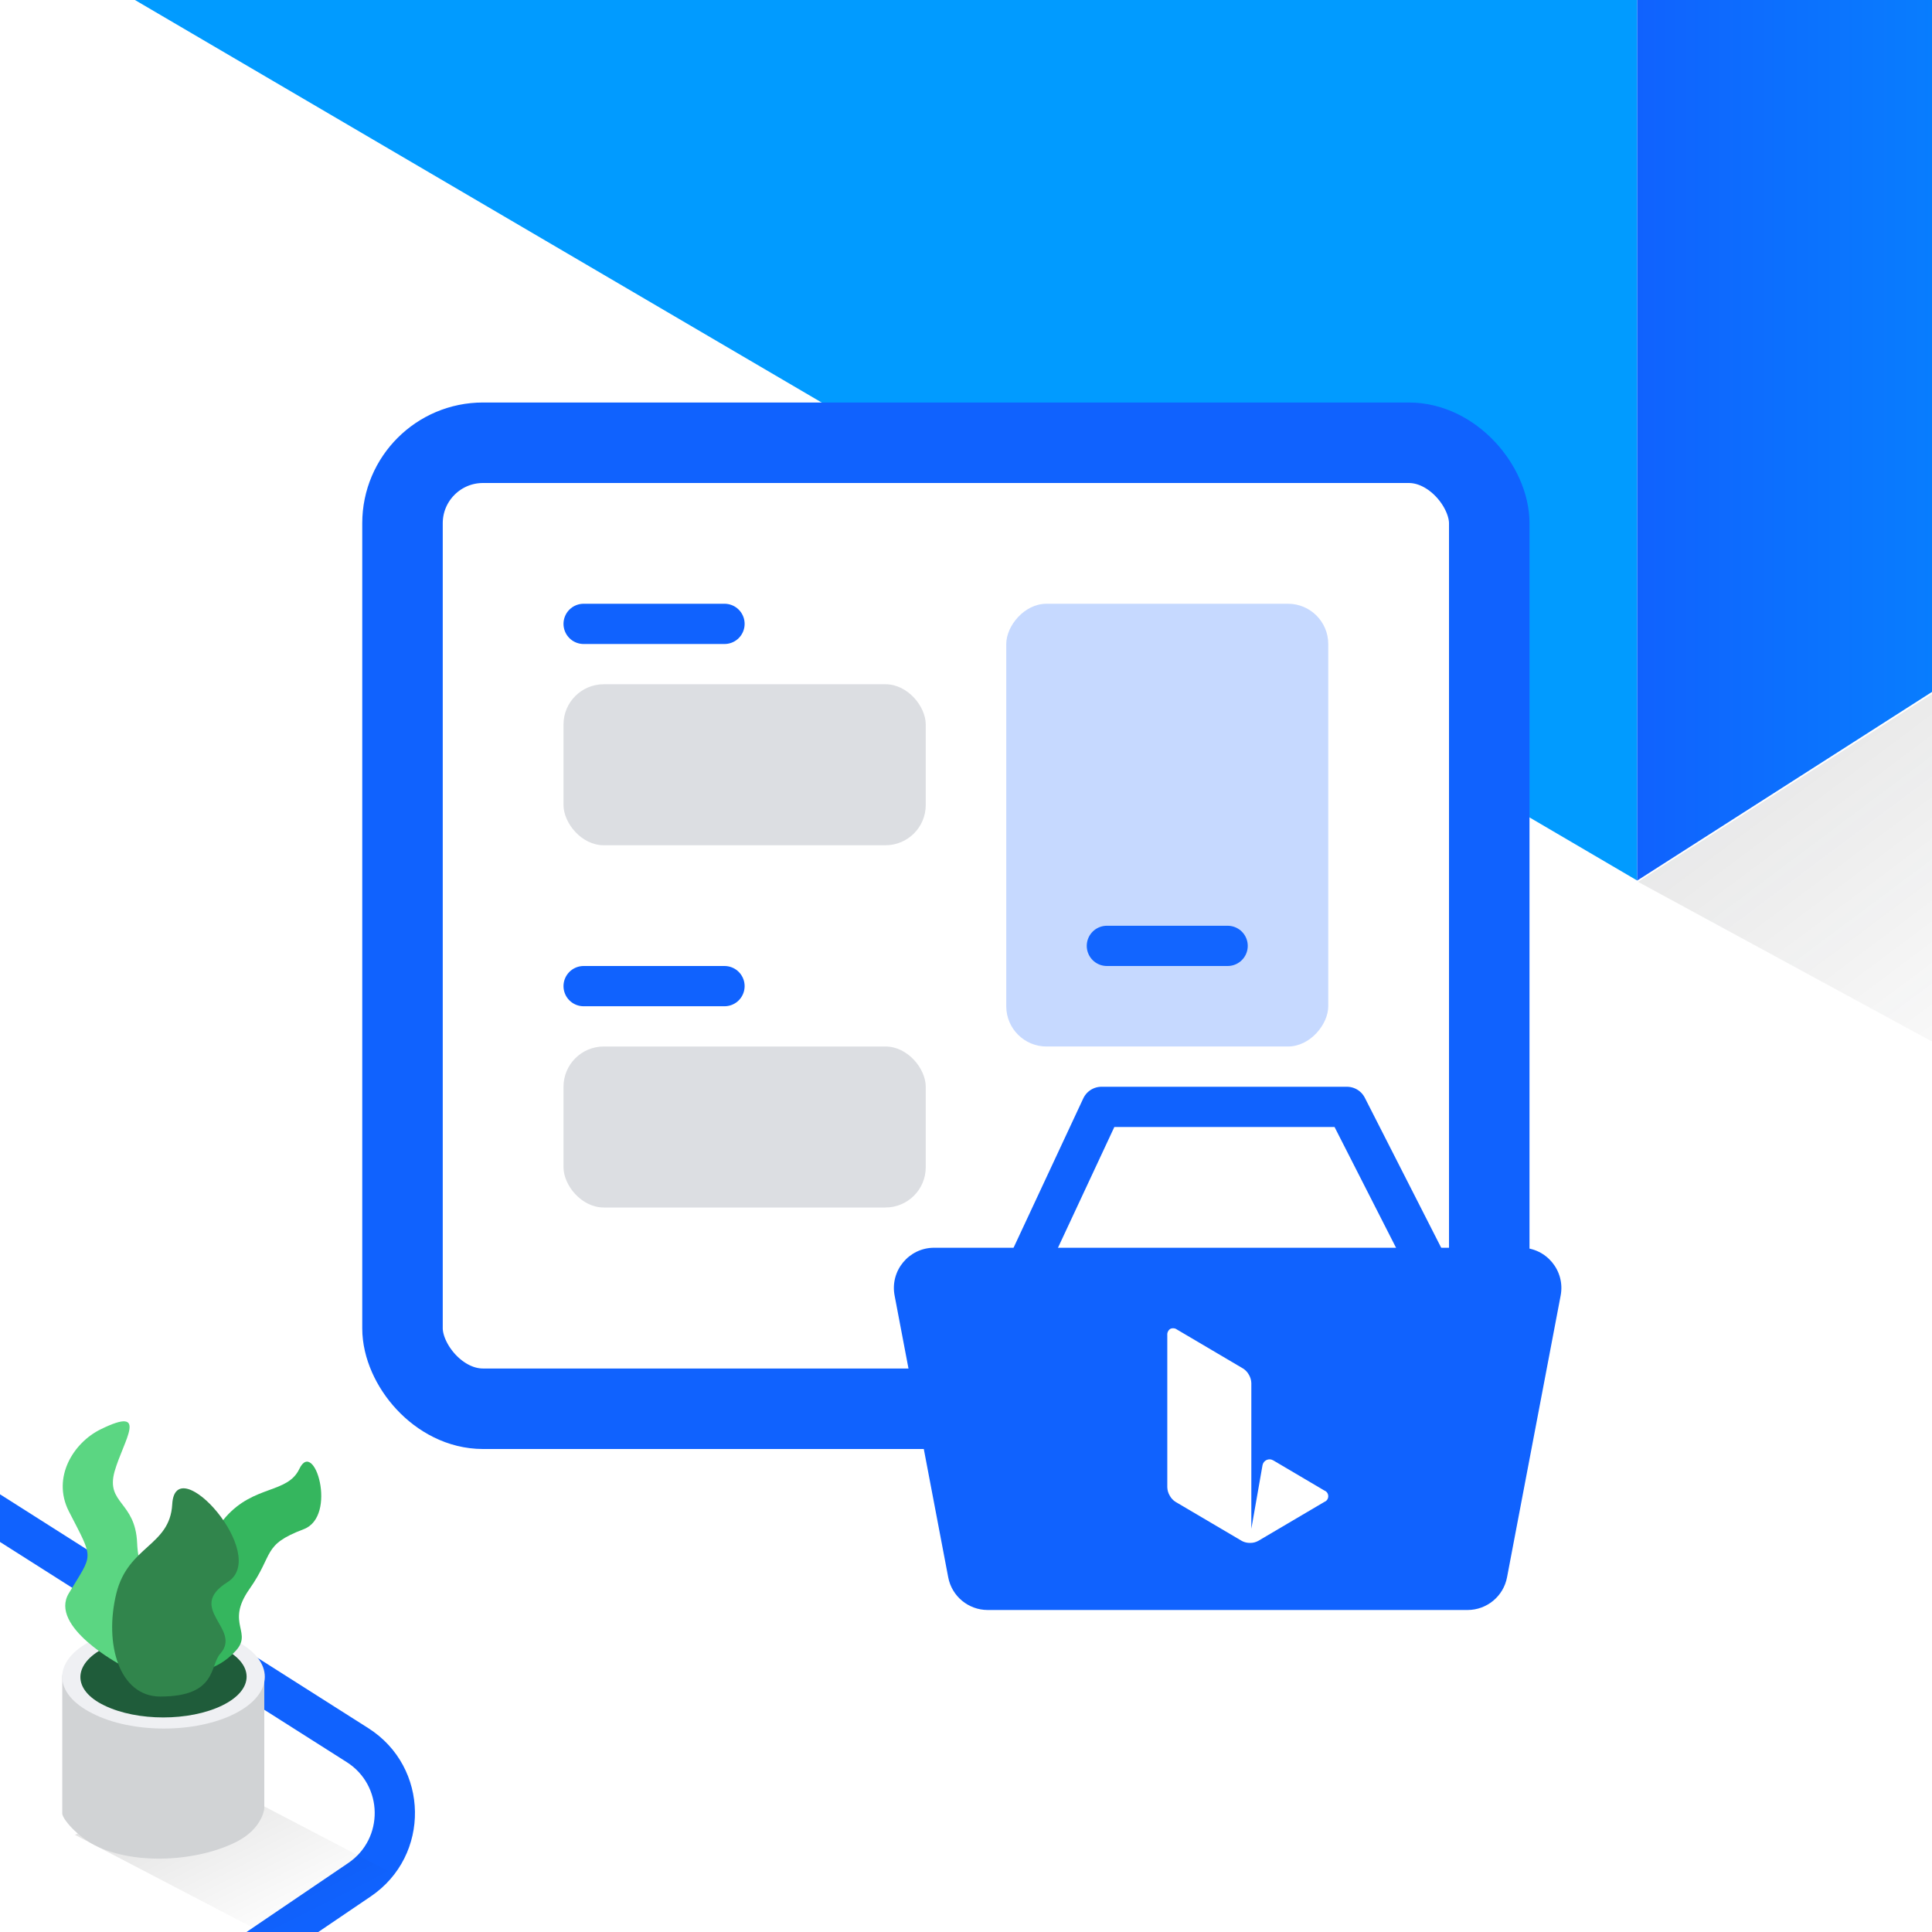 <svg width="48" height="48" viewBox="0 0 48 48" fill="none" xmlns="http://www.w3.org/2000/svg">
<rect width="48" height="48" fill="white"/>
<g clip-path="url(#clip0_303_914)">
<path d="M40.676 -14.151V21.877L-20.79 -14.151H40.676Z" fill="#019BFF"/>
<path d="M55.947 12.105L40.676 21.877V-14.151H55.947V12.105Z" fill="url(#paint0_linear_303_914)"/>
<path d="M56 30.221L40.697 21.909L56 12.128V30.221Z" fill="url(#paint1_linear_303_914)" fill-opacity="0.1"/>
<path d="M-8.905 32.655L8.614 43.779L9.15 42.935L-8.369 31.811L-8.905 32.655ZM8.651 46.287L-3.177 54.309L-2.616 55.137L9.213 47.115L8.651 46.287ZM8.614 43.779C9.525 44.358 9.545 45.681 8.651 46.287L9.213 47.115C10.702 46.105 10.669 43.9 9.15 42.935L8.614 43.779Z" fill="#1062FE"/>
<path d="M5.049 44.088L10.262 46.809L7.079 48.308L1.861 45.586L5.049 44.088Z" fill="url(#paint2_linear_303_914)" fill-opacity="0.1"/>
<path d="M6.566 44.925C6.566 44.991 6.477 45.451 5.887 45.753C4.913 46.253 3.333 46.345 2.359 45.846C1.916 45.622 1.547 45.188 1.547 45.056V41.637C1.592 41.348 1.828 41.058 2.271 40.835C3.245 40.348 4.839 40.348 5.828 40.835C6.271 41.058 6.522 41.348 6.551 41.637H6.566V44.925Z" fill="#D1D3D5"/>
<path d="M2.285 40.756C3.26 40.256 4.854 40.256 5.843 40.756C6.832 41.255 6.817 42.071 5.843 42.571C4.869 43.07 3.274 43.07 2.3 42.571C1.296 42.071 1.296 41.255 2.285 40.756Z" fill="#EFF0F3"/>
<path d="M2.595 40.94C3.407 40.545 4.706 40.545 5.518 40.94C6.33 41.334 6.33 41.979 5.518 42.373C4.706 42.768 3.407 42.768 2.595 42.373C1.798 41.992 1.798 41.347 2.595 40.94Z" fill="#1F5C3A"/>
<path d="M2.994 41.361C2.994 41.361 1.208 40.414 1.71 39.585C2.315 38.572 2.344 38.783 1.71 37.547C1.282 36.705 1.828 35.837 2.507 35.508C3.717 34.916 3.068 35.784 2.846 36.56C2.625 37.362 3.363 37.297 3.407 38.336C3.452 39.414 4.057 39.388 3.983 40.045C3.939 40.624 3.555 41.111 2.994 41.361Z" fill="#5BD682"/>
<path d="M4.16 41.545C4.16 41.545 3.407 39.822 4.352 39.441C5.533 38.967 4.677 38.77 5.607 37.691C6.315 36.889 7.142 37.113 7.437 36.495C7.806 35.719 8.397 37.678 7.541 37.994C6.507 38.388 6.817 38.599 6.197 39.48C5.577 40.361 6.33 40.559 5.814 41.058C5.415 41.479 4.78 41.663 4.16 41.545Z" fill="#35B65E"/>
<path d="M3.983 42.15C2.965 42.15 2.581 40.848 2.891 39.585C3.186 38.401 4.22 38.414 4.279 37.376C4.352 35.981 6.729 38.638 5.651 39.309C4.603 39.966 6.021 40.466 5.474 41.084C5.209 41.374 5.401 42.15 3.983 42.15Z" fill="#31854C"/>
</g>
<rect x="10" y="11" width="27" height="24" rx="2" fill="white" stroke="#1062FE" stroke-width="2" stroke-linejoin="round"/>
<path d="M14.5 15.5H18" stroke="#1062FE" stroke-linecap="round" stroke-linejoin="round"/>
<path d="M14.5 24.5H18" stroke="#1062FE" stroke-linecap="round" stroke-linejoin="round"/>
<rect x="14" y="17" width="9" height="4" rx="1" fill="#DCDEE2"/>
<rect x="14" y="26" width="9" height="4" rx="1" fill="#DCDEE2"/>
<rect width="8" height="11" rx="1" transform="matrix(-1 0 0 1 33 15)" fill="#C6D9FF"/>
<path d="M27.5 23.5H30.5" stroke="#1265FF" stroke-linecap="round" stroke-linejoin="round"/>
<path d="M37.442 39.187C37.353 39.659 36.94 40 36.46 40H24.54C24.06 40 23.647 39.659 23.558 39.187L22.226 32.187C22.109 31.571 22.581 31 23.208 31H37.792C38.419 31 38.891 31.571 38.774 32.187L37.442 39.187Z" fill="#1062FE"/>
<path d="M29.207 37.314L30.85 38.282C30.861 38.289 30.872 38.294 30.884 38.299C30.938 38.322 30.997 38.334 31.056 38.333C31.128 38.335 31.199 38.317 31.262 38.282L32.904 37.314C32.932 37.303 32.957 37.284 32.974 37.259C32.991 37.234 33 37.204 33 37.173C33 37.142 32.991 37.112 32.974 37.087C32.957 37.062 32.932 37.043 32.904 37.032L31.631 36.281C31.604 36.266 31.573 36.257 31.542 36.257C31.5 36.257 31.459 36.272 31.427 36.299C31.395 36.327 31.373 36.365 31.366 36.407L31.089 37.983V34.364C31.087 34.29 31.066 34.219 31.029 34.156C30.994 34.092 30.944 34.038 30.883 34L29.24 33.031C29.216 33.013 29.188 33.003 29.158 33.001C29.129 32.998 29.099 33.004 29.073 33.017C29.048 33.034 29.029 33.057 29.016 33.085C29.003 33.112 28.998 33.142 29.001 33.172V36.949C29.003 37.023 29.024 37.095 29.061 37.157C29.096 37.222 29.146 37.276 29.207 37.314Z" fill="white"/>
<path d="M25.5 31.5L27.367 27.5H33.463L35.5 31.5" stroke="#1062FE" stroke-linecap="round" stroke-linejoin="round"/>
<defs>
<linearGradient id="paint0_linear_303_914" x1="40.676" y1="3.818" x2="55.947" y2="3.818" gradientUnits="userSpaceOnUse">
<stop stop-color="#1062FE"/>
<stop offset="1" stop-color="#009AFF"/>
</linearGradient>
<linearGradient id="paint1_linear_303_914" x1="40.997" y1="21.942" x2="47.286" y2="30.366" gradientUnits="userSpaceOnUse">
<stop stop-color="#2B2D2F"/>
<stop offset="1" stop-color="#1B1D1F" stop-opacity="0"/>
</linearGradient>
<linearGradient id="paint2_linear_303_914" x1="2.374" y1="45.847" x2="5.111" y2="51.28" gradientUnits="userSpaceOnUse">
<stop/>
<stop offset="0.672" stop-opacity="0"/>
</linearGradient>
<clipPath id="clip0_303_914">
<rect width="48" height="48" fill="white"/>
</clipPath>
</defs>
</svg>
